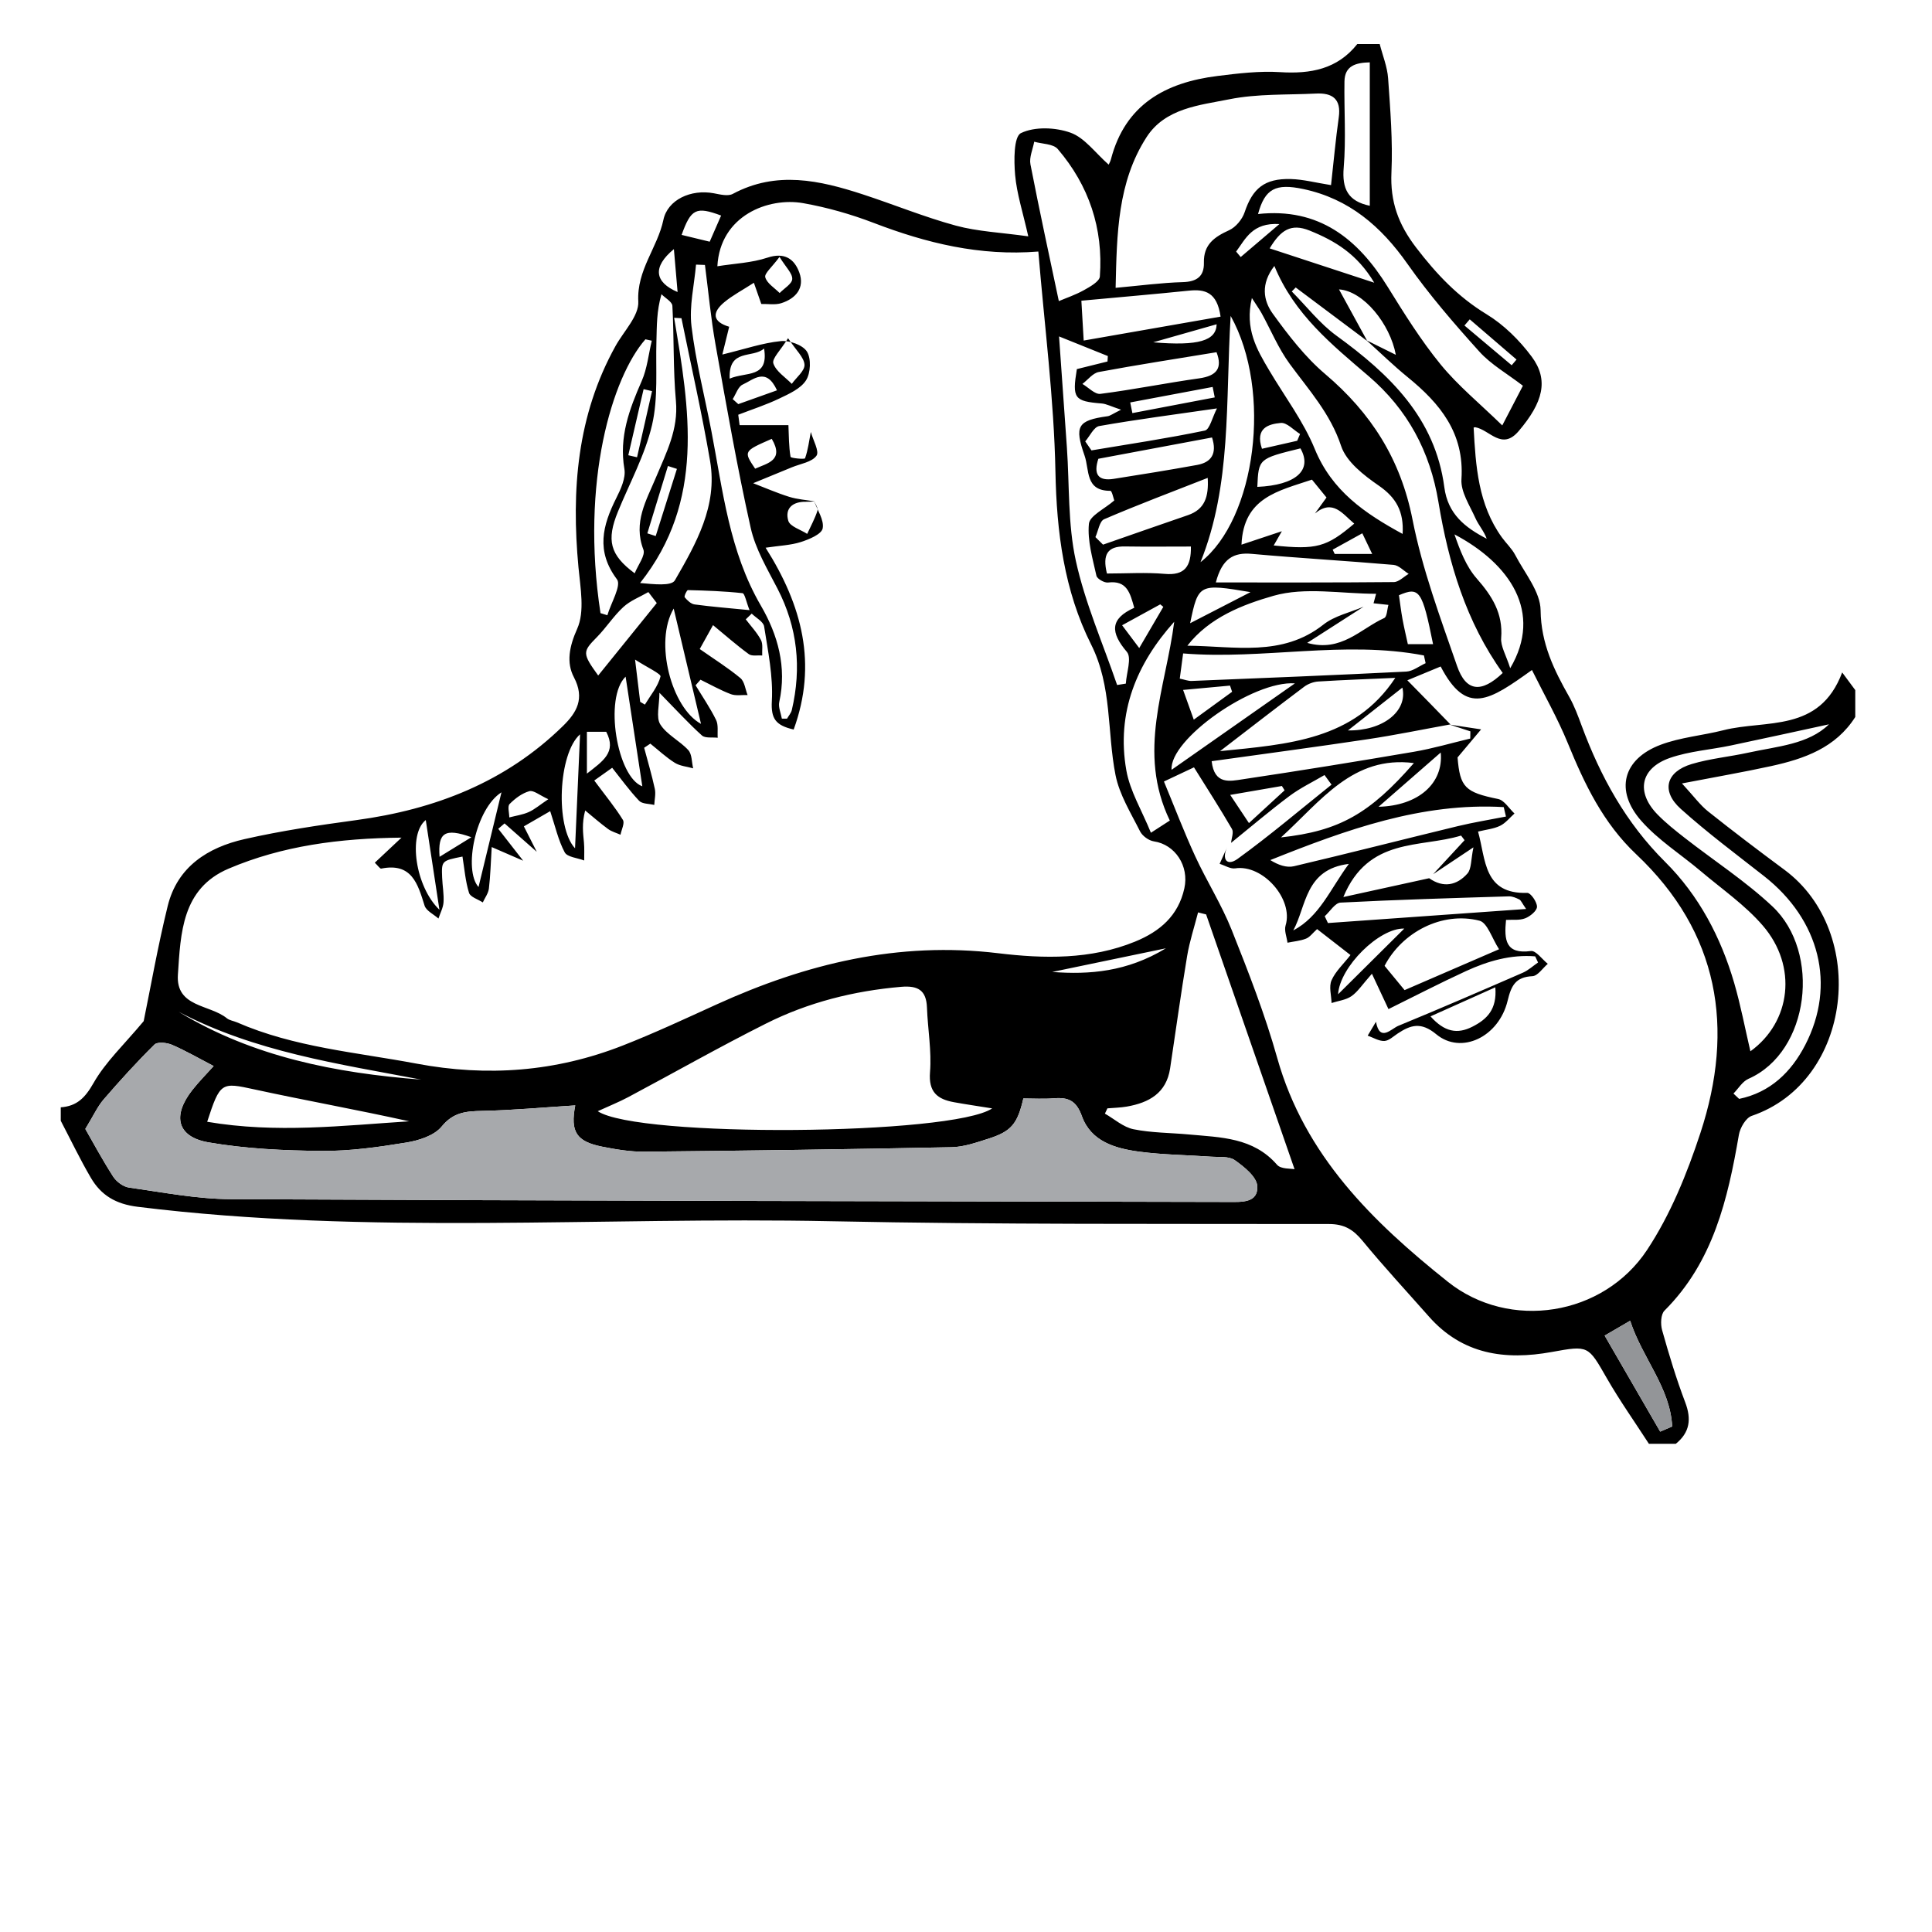 <?xml version="1.0" encoding="utf-8"?>
<!-- Generator: Adobe Illustrator 16.0.0, SVG Export Plug-In . SVG Version: 6.00 Build 0)  -->
<!DOCTYPE svg PUBLIC "-//W3C//DTD SVG 1.1//EN" "http://www.w3.org/Graphics/SVG/1.1/DTD/svg11.dtd">
<svg version="1.1" id="Layer_1" xmlns:x="http://ns.adobe.com/Extensibility/1.0/" xmlns:i="http://ns.adobe.com/AdobeIllustrator/10.0/" xmlns:graph="http://ns.adobe.com/Graphs/1.0/"
	 xmlns="http://www.w3.org/2000/svg" xmlns:xlink="http://www.w3.org/1999/xlink" xmlns:a="http://ns.adobe.com/AdobeSVGViewerExtensions/3.0/"
	 x="0px" y="0px" width="864px" height="864px" viewBox="0 0 864 864" enable-background="new 0 0 864 864" xml:space="preserve">
<path fill-rule="evenodd" clip-rule="evenodd" d="M27.169,495.198c7.222-0.517,10.906-4.268,14.649-10.848
	c5.384-9.465,13.733-17.244,22.438-27.689c3.061-14.901,6.277-33.345,10.738-51.481c4.322-17.573,17.945-26.199,34.323-29.916
	c16.503-3.745,33.328-6.243,50.116-8.52c35.083-4.757,66.674-16.947,92.34-42.088c6.096-5.971,9.904-12.242,4.875-21.8
	c-3.425-6.511-2.089-13.713,1.477-21.671c3.452-7.705,1.434-18.249,0.575-27.429c-3.232-34.534-0.679-67.971,16.574-99.026
	c3.673-6.612,10.514-13.458,10.174-19.895c-0.743-14.098,8.605-24.051,11.225-36.51c1.894-9.005,12.3-13.817,22.561-11.887
	c2.781,0.523,6.297,1.434,8.463,0.275c19.523-10.451,38.86-6.087,58.17,0.215c13.913,4.541,27.516,10.148,41.611,13.976
	c9.747,2.646,20.096,3.066,32.373,4.789c-2.435-10.845-5.143-19.06-5.883-27.447c-0.566-6.417-0.636-17.142,2.596-18.715
	c6.127-2.982,15.439-2.611,22.192-0.187c6.32,2.269,11.038,9.001,17.049,14.284c0.187-0.432,0.743-1.361,1.005-2.366
	c6.383-24.599,24.463-34.404,47.685-37.289c9.267-1.152,18.716-2.292,27.974-1.71c13.647,0.857,25.568-1.301,34.516-12.556
	c3.344,0,6.688,0,10.031,0c1.304,5.108,3.396,10.161,3.758,15.334c0.977,13.998,2.121,28.089,1.486,42.065
	c-0.593,13.051,3.021,23.151,11.09,33.676c9.072,11.832,18.624,21.946,31.437,29.741c7.758,4.72,14.744,11.65,20.197,18.985
	c7.739,10.41,5.108,20.439-5.842,33.302c-7.521,8.835-12.963-0.603-19.348-1.736c-0.27-0.048-0.572,0.098-0.78,0.138
	c0.924,17.212,2.024,34.391,12.621,49.096c1.933,2.68,4.476,5.01,5.978,7.896c4.229,8.126,11.255,16.421,11.352,24.717
	c0.176,14.896,5.99,26.692,12.837,38.785c2.282,4.029,3.903,8.467,5.521,12.831c8.438,22.757,19.772,43.455,37.321,60.893
	c15.086,14.99,24.952,33.733,30.912,54.22c2.912,10.012,4.846,20.308,7.23,30.502c18.158-13.108,21.219-38.02,5.562-56.199
	c-7.952-9.233-18.341-16.386-27.742-24.347c-8.875-7.515-19.01-13.875-26.602-22.494c-11.998-13.621-8.231-27.668,8.605-34.028
	c8.915-3.367,18.775-4.149,28.101-6.522c18.984-4.832,42.938,1.333,53.124-25.845c2.617,3.534,4.232,5.714,5.848,7.896
	c0,4.013,0,8.025,0,12.038c-8.767,13.794-22.804,18.705-37.644,21.955c-12.188,2.667-24.495,4.788-39.86,7.75
	c5.253,5.693,8.071,9.633,11.715,12.536c11.202,8.921,22.628,17.571,34.135,26.099c37.601,27.872,30.574,94.623-14.655,110.034
	c-2.628,0.896-5.194,5.327-5.735,8.467c-4.969,28.837-11.481,56.855-33.276,78.631c-1.665,1.664-1.812,6.046-1.062,8.713
	c3.055,10.864,6.317,21.712,10.324,32.254c2.862,7.53,2.099,13.484-4.191,18.579c-4.013,0-8.025,0-12.038,0
	c-6.312-9.767-13.052-19.288-18.837-29.358c-8.352-14.537-8.056-14.705-24.625-11.692c-20.92,3.802-39.962,1.094-54.904-15.837
	c-9.937-11.257-20.16-22.277-29.689-33.868c-4.124-5.015-8.122-7.507-14.953-7.519c-74.202-0.127-148.423,0.272-222.602-1.252
	c-103.396-2.124-207.014,6.32-310.218-6.459c-9.82-1.215-16.359-5.147-20.943-12.98c-4.848-8.282-8.998-16.974-13.452-25.486
	C27.169,499.211,27.169,497.204,27.169,495.198z M573.256,237.568c-1.166,2.031-2.33,4.062-3.653,6.366
	c19.152,1.984,23.658,0.745,36.016-9.764c-5.22-4.339-9.524-11.172-17.563-4.545c1.662-2.295,3.324-4.59,5.165-7.133
	c-2.489-3.058-4.688-5.76-6.507-7.995c-14.97,5.069-30.63,7.902-31.514,29.077C561.309,241.542,567.282,239.555,573.256,237.568z
	 M639.13,392.748c6.33,4.449,12.386,3.222,17.1-2.092c1.86-2.096,1.525-6.14,2.699-11.718c-7.892,5.258-12.961,8.634-18.029,12.011
	c4.688-5.071,9.375-10.141,14.062-15.212c-0.521-0.687-1.04-1.375-1.561-2.061c-18.256,5.614-41.467,0.53-52.651,27.484
	C614.924,398.054,627.027,395.401,639.13,392.748z M611.455,152.531c-10.669-7.99-21.338-15.981-32.006-23.971
	c-0.588,0.593-1.175,1.187-1.763,1.779c6.612,6.653,12.479,14.329,19.972,19.77c23.812,17.291,44.188,36.83,48.251,67.789
	c1.576,12.007,9.251,18.001,18.955,23.025c-1.201-3.386-3.638-6.054-5.038-9.185c-2.541-5.679-6.633-11.777-6.258-17.448
	c1.357-20.578-9.519-33.794-24.046-45.625c-6.385-5.198-12.297-10.977-18.439-16.506c4.085,2.026,8.17,4.052,13.139,6.517
	c-2.562-13.812-14.451-28.542-25.414-29.255C603.533,138.055,607.494,145.292,611.455,152.531z M609.817,271.31
	c-8.105,5.203-16.211,10.404-25.228,16.192c15.273,4.312,23.86-6.336,34.441-11.111c1.254-0.566,1.28-3.854,1.876-5.881
	c-2.218-0.239-4.436-0.479-6.653-0.719c0.413-1.534,0.825-3.069,1.142-4.246c-15.501,0-31.731-3.151-45.899,0.903
	c-13.636,3.901-28.668,9.65-38.505,22.314c21.133,0.174,42.372,5.147,60.825-9.428C596.812,275.388,603.764,273.917,609.817,271.31z
	 M648.637,323.953c-12.342,2.236-24.637,4.779-37.034,6.639c-23.229,3.485-46.52,6.574-69.739,9.823
	c1.183,10.654,8.261,8.924,13.82,8.093c25.582-3.825,51.121-7.954,76.617-12.311c8.49-1.451,16.807-3.91,25.202-5.907
	c0.02-1.076,0.038-2.15,0.058-3.225c-3.059-1-6.118-2.001-9.178-3.001c4.661,0.707,9.323,1.414,13.984,2.12
	c-3.105,3.697-6.212,7.395-10.54,12.547c1.088,13.347,3.334,15.582,18.126,18.583c2.77,0.562,4.905,4.249,7.333,6.494
	c-2.121,1.877-3.979,4.301-6.434,5.491c-2.872,1.39-6.266,1.703-9.862,2.588c3.536,12.587,2.375,28.031,22.015,27.418
	c1.51-0.047,4.38,4.069,4.348,6.214c-0.028,1.811-3.073,4.304-5.297,5.16c-2.59,0.998-5.739,0.543-8.549,0.711
	c-0.906,8.978-0.226,15.446,11.122,13.914c2.219-0.3,5.019,3.706,7.551,5.726c-2.282,1.936-4.487,5.403-6.861,5.523
	c-7.52,0.379-9.463,4.161-11.103,10.976c-3.905,16.226-20.729,24.258-31.903,15.008c-6.799-5.627-11.401-4.207-17.245-0.35
	c-1.938,1.28-3.956,3.264-6,3.343c-2.443,0.093-4.951-1.511-7.432-2.38c1.235-2.069,2.472-4.138,3.707-6.206
	c1.687,9.258,6.837,3.109,9.997,1.811c18.663-7.672,37.182-15.692,55.684-23.752c2.462-1.072,4.541-3.023,6.799-4.568
	c-0.427-0.914-0.854-1.829-1.281-2.743c-10.83-0.883-21.101,2.065-30.917,6.574c-11.699,5.377-23.142,11.315-34.695,17.011
	c-2.207-4.715-4.414-9.43-7.401-15.81c-4.313,4.86-6.305,8.041-9.138,10.015c-2.48,1.729-5.904,2.1-8.912,3.071
	c-0.091-3.422-1.262-7.318-0.013-10.149c1.776-4.027,5.33-7.272,8.478-11.302c-5.498-4.271-10.117-7.859-14.938-11.605
	c-1.964,1.761-3.222,3.588-4.935,4.265c-2.602,1.026-5.521,1.255-8.304,1.822c-0.33-2.591-1.541-5.452-0.843-7.728
	c3.599-11.751-10.188-27.391-22.513-25.525c-2.175,0.329-4.646-1.295-6.979-2.017c1.135-2.52,2.268-5.038,3.402-7.558
	c-2.593,5.49-0.174,8.814,4.642,5.329c14.439-10.451,28.055-22.041,41.991-33.186c-1.045-1.432-2.09-2.864-3.136-4.296
	c-5.26,3.104-10.846,5.769-15.707,9.406c-8.918,6.672-17.408,13.917-26.077,20.923c0.182-2.094,1.262-4.712,0.397-6.199
	c-5.446-9.366-11.324-18.48-16.994-27.572c-4.938,2.329-9.012,4.25-13.429,6.333c4.726,11.39,8.97,22.548,13.951,33.366
	c5.143,11.168,11.831,21.675,16.363,33.061c7.479,18.789,14.88,37.74,20.337,57.176c12.254,43.654,42.712,73.326,76.279,100.099
	c27.591,22.006,69.531,15.399,89.119-14.199c10.462-15.808,17.89-34.165,23.855-52.303c15.42-46.877,8.37-89.654-28.666-124.62
	c-14.845-14.017-23.122-31.379-30.616-49.702c-4.546-11.117-10.546-21.638-16.049-32.742c-19.15,13.72-29.25,20.595-40.825-1.57
	c-4.312,1.786-8.585,3.555-14.897,6.169C636.523,311.507,642.616,317.714,648.637,323.953z M240.042,380.928
	c-4.801-4.232-9.602-8.464-14.403-12.696c-0.938,0.802-1.876,1.606-2.813,2.408c3.712,4.758,7.423,9.517,11.136,14.275
	c-4.074-1.767-8.147-3.535-14.064-6.103c-0.44,7.118-0.576,12.867-1.26,18.549c-0.259,2.147-1.782,4.142-2.729,6.206
	c-2.14-1.406-5.585-2.407-6.17-4.295c-1.615-5.206-2.032-10.783-2.922-16.215c-9.343,1.88-9.388,1.882-9.089,9.438
	c0.144,3.662,0.848,7.337,0.624,10.964c-0.154,2.477-1.477,4.879-2.277,7.316c-2.139-1.908-5.476-3.443-6.208-5.791
	c-3.05-9.788-5.744-19.29-19.376-16.544c-0.562,0.113-1.422-1.258-2.879-2.63c3.547-3.333,7.009-6.585,11.939-11.217
	c-27.791,0.291-53.258,3.643-77.303,13.865c-20.94,8.901-21.446,28.874-22.691,47.418c-0.981,14.637,14.258,13.271,21.867,19.481
	c1.222,0.997,3.067,1.204,4.586,1.865c25.622,11.16,53.241,13.35,80.28,18.441c31.71,5.973,62.303,3.623,92.15-8.071
	c14.231-5.575,28.113-12.065,42.033-18.403c40.065-18.239,81.3-28.276,125.948-22.895c20.323,2.449,41.353,2.919,61.206-5.206
	c11.061-4.527,19.319-11.542,22.022-23.824c2.212-10.044-4.16-19.59-13.616-20.997c-2.291-0.341-5.169-2.429-6.206-4.5
	c-4.105-8.196-9.23-16.378-10.965-25.162c-3.827-19.37-1.459-39.564-10.886-58.343c-12.11-24.125-15.45-50.252-15.984-77.411
	c-0.641-32.524-4.884-64.975-7.643-98.363c-26.183,2.116-50.1-3.785-73.581-12.786c-10.166-3.897-20.834-6.94-31.545-8.841
	c-15.588-2.767-37.212,5.519-38.413,28.209c7.678-1.23,15.365-1.516,22.373-3.841c7.673-2.548,12.059,0.559,14.276,6.656
	c2.5,6.875-1.558,11.621-8.059,13.695c-2.742,0.874-5.952,0.286-8.948,0.363c-1.014-2.903-2.029-5.806-3.314-9.482
	c-5.086,3.291-9.501,5.586-13.239,8.697c-5.498,4.576-5.417,8.689,2.192,10.971c-0.908,3.681-1.817,7.362-3.065,12.42
	c10.136-2.464,18.023-5.185,26.104-6.001c3.882-0.393,9.869,1.716,11.733,4.683c1.966,3.13,1.667,9.595-0.403,12.845
	c-2.394,3.757-7.579,6.058-11.954,8.153c-5.921,2.833-12.224,4.867-18.362,7.244c0.205,1.552,0.41,3.104,0.614,4.657
	c7.275,0,14.549,0,21.824,0c0.212,4.738,0.164,9.52,0.948,14.161c0.105,0.62,6.306,1.19,6.494,0.656
	c1.328-3.76,1.821-7.814,2.58-11.775c0.994,3.653,3.917,8.687,2.524,10.634c-2.057,2.877-7.174,3.583-11.004,5.172
	c-5.761,2.39-11.538,4.745-17.309,7.115c5.374,2.064,10.665,4.392,16.15,6.1c3.644,1.133,7.563,1.381,11.365,2.038
	c-1.316,0.06-2.634,0.194-3.948,0.167c-5.892-0.121-9.499,2.949-7.859,8.496c0.757,2.563,5.508,3.945,8.449,5.862
	c1.583-3.44,3.44-6.793,4.596-10.372c0.389-1.207-1.005-2.989-1.583-4.508c1.493,4.174,4.634,8.663,3.917,12.416
	c-0.5,2.615-6.064,4.918-9.768,6.1c-4.577,1.462-9.57,1.618-15.757,2.545c16.395,25.889,23.211,52.069,12.553,81.312
	c-8.074-1.869-10.203-4.833-9.761-12.738c0.616-11.038-1.729-22.296-3.453-33.36c-0.335-2.149-3.625-3.838-5.551-5.741
	c-0.887,0.854-1.774,1.708-2.661,2.562c2.314,3.05,5.026,5.892,6.791,9.233c0.995,1.884,0.43,4.592,0.568,6.928
	c-2.034-0.16-4.604,0.415-6.007-0.609c-5.455-3.982-10.538-8.473-15.992-12.967c-1.864,3.355-3.913,7.042-5.942,10.695
	c6.527,4.572,12.662,8.406,18.176,12.988c1.877,1.56,2.193,4.999,3.223,7.58c-2.521-0.091-5.28,0.445-7.516-0.402
	c-4.658-1.764-9.04-4.257-13.536-6.452c-0.736,0.831-1.473,1.662-2.208,2.492c3.106,5.141,6.528,10.126,9.169,15.497
	c1.1,2.236,0.538,5.289,0.731,7.972c-2.4-0.292-5.592,0.295-7.064-1.029c-5.909-5.313-11.287-11.219-19.002-19.092
	c0,5.565-1.598,10.961,0.378,14.125c2.893,4.632,8.715,7.328,12.539,11.531c1.677,1.844,1.502,5.371,2.169,8.135
	c-2.762-0.782-5.868-1.01-8.206-2.47c-3.908-2.442-7.324-5.672-10.947-8.571c-0.92,0.616-1.841,1.232-2.761,1.849
	c1.625,6.122,3.436,12.203,4.775,18.388c0.491,2.268-0.139,4.78-0.258,7.18c-2.306-0.576-5.396-0.409-6.773-1.865
	c-4.4-4.649-8.164-9.901-12.043-14.76c-3.105,2.207-6.223,4.424-8.012,5.695c5.277,7.104,9.437,12.132,12.816,17.637
	c0.884,1.441-0.654,4.368-1.081,6.613c-1.869-0.835-3.95-1.381-5.564-2.564c-3.537-2.591-6.837-5.504-10.234-8.286
	c-1.575,5.973-0.924,10.149-0.541,14.349c0.241,2.653,0.082,5.342,0.103,8.015c-3.008-1.161-7.567-1.492-8.72-3.646
	c-2.884-5.395-4.224-11.615-6.485-18.41c-3.842,2.22-7.889,4.557-11.771,6.799C236.502,373.938,238.271,377.433,240.042,380.928z
	 M257.251,494.342c-14.414,0.909-27.989,2.172-41.584,2.457c-7.18,0.15-12.895,0.549-18.158,7.003
	c-3.311,4.061-10.204,6.239-15.833,7.159c-12.479,2.038-25.185,3.845-37.779,3.732c-16.905-0.148-34.009-0.947-50.622-3.814
	c-14.135-2.44-16.348-11.907-7.244-23.449c2.953-3.743,6.341-7.143,9.517-10.684c-6.77-3.52-12.544-6.881-18.637-9.501
	c-2.294-0.987-6.494-1.433-7.834-0.109c-7.928,7.825-15.433,16.104-22.726,24.537c-2.716,3.141-4.473,7.106-8.196,13.197
	c3.197,5.559,7.519,13.638,12.458,21.319c1.46,2.27,4.504,4.536,7.09,4.898c15.104,2.116,30.28,5.108,45.445,5.182
	c148.787,0.725,297.579,0.939,446.368,1.252c5.605,0.012,13.213,0.547,12.737-7.119c-0.256-4.131-5.871-8.617-10.042-11.565
	c-2.62-1.852-7.035-1.302-10.664-1.56c-10.647-0.762-21.377-0.826-31.936-2.223c-10.749-1.421-21.711-4.501-25.805-15.937
	c-2.485-6.938-6.112-8.471-12.472-7.952c-4.598,0.376-9.251,0.073-13.691,0.073c-2.612,11.396-5.395,14.748-15.646,18.007
	c-5.354,1.702-10.924,3.676-16.432,3.788c-45.774,0.937-91.556,1.562-137.338,2.007c-6.287,0.062-12.667-0.993-18.866-2.226
	C257.722,510.501,254.964,506.138,257.251,494.342z M443.713,495.683c-6.626-1.066-11.894-1.826-17.126-2.779
	c-7.415-1.35-11.388-4.539-10.679-13.433c0.76-9.521-1.012-19.225-1.363-28.86c-0.286-7.853-4.09-9.941-11.6-9.294
	c-21.161,1.825-41.451,6.927-60.351,16.411c-20.807,10.439-41.07,21.958-61.625,32.904c-4.17,2.22-8.584,3.979-13.655,6.304
	C285.334,508.896,425.688,507.76,443.713,495.683z M595.245,82.783c1.179-10.539,2.068-20.455,3.459-30.3
	c1.159-8.212-2.827-11.016-10.184-10.647c-12.964,0.648-26.204,0.04-38.804,2.569c-13.336,2.676-28.614,3.94-36.995,16.969
	c-12.938,20.114-13.257,43.055-13.811,67.345c10.974-0.987,20.489-2.279,30.034-2.55c6.273-0.178,9.595-2.571,9.449-8.694
	c-0.193-8.156,4.699-11.521,11.298-14.527c2.961-1.349,5.854-4.86,6.911-8.016c3.572-10.669,8.846-15.172,20.649-14.863
	C582.827,80.217,588.366,81.698,595.245,82.783z M539.381,408.935c-1.198-0.304-2.397-0.606-3.596-0.909
	c-1.663,6.506-3.796,12.933-4.896,19.533c-2.782,16.702-5.086,33.485-7.609,50.231c-1.672,11.089-9.467,15.347-19.364,17.077
	c-2.851,0.497-5.781,0.54-8.674,0.792c-0.375,0.786-0.75,1.572-1.126,2.358c4.241,2.416,8.233,6.056,12.777,6.978
	c8.094,1.643,16.528,1.575,24.809,2.344c14.199,1.317,28.753,1.287,39.408,13.562c1.738,2.002,6.22,1.621,7.825,1.981
	C565.663,484.649,552.522,446.792,539.381,408.935z M569.908,118.938c-6.198,7.986-4.973,15.476-0.716,21.352
	c6.974,9.627,14.433,19.347,23.427,26.977c20.568,17.451,33.752,38.085,39.066,65.089c4.385,22.28,12.444,43.916,19.918,65.476
	c4.006,11.554,10.874,12.21,20.423,3.123c-16.377-22.816-24.228-49.083-28.75-76.451c-3.734-22.602-13.774-41.358-31.209-56.29
	C595.697,154.196,578.776,140.601,569.908,118.938z M562.598,95.716c27.128-2.943,44.604,10.968,58,32.592
	c7.362,11.884,14.824,23.855,23.636,34.649c7.746,9.489,17.433,17.394,27.587,27.291c4.091-7.862,6.601-12.687,9.23-17.74
	c-7.042-5.412-14.242-9.465-19.489-15.282c-11.312-12.542-22.433-25.419-32.134-39.213c-11.818-16.805-26.113-29.112-46.562-33.47
	C570.471,81.901,565.673,84.383,562.598,95.716z M775.21,489.042c0.845,0.797,1.689,1.593,2.535,2.389
	c13.93-2.885,23.293-11.969,29.577-24.142c13.859-26.844,6.463-55.951-18.424-75.482c-12.56-9.856-25.404-19.423-37.258-30.08
	c-8.902-8.005-6.605-16.606,4.902-20.049c8.219-2.459,16.924-3.245,25.343-5.095c12.99-2.854,26.824-3.662,36.042-12.666
	c-13.942,3.016-28.914,6.328-43.92,9.475c-9.055,1.898-18.511,2.536-27.166,5.534c-13.325,4.616-15.351,15.365-5.539,25.374
	c3.711,3.785,7.917,7.121,12.107,10.393c13.087,10.216,27.176,19.344,39.225,30.653c21.827,20.487,16.73,65.028-10.718,77.105
	C779.234,483.632,777.425,486.798,775.21,489.042z M349.646,321.371c0.77,0.008,1.54,0.016,2.309,0.024
	c0.739-1.299,1.835-2.514,2.161-3.91c4.399-18.831,2.556-36.867-6.405-54.224c-4.545-8.806-9.872-17.691-11.989-27.178
	c-6.058-27.149-10.854-54.591-15.735-81.99c-2.099-11.776-3.185-23.733-4.73-35.608c-1.33-0.05-2.659-0.1-3.988-0.15
	c-0.79,9.19-3.104,18.562-2.034,27.53c1.885,15.779,5.903,31.298,8.912,46.948c5.122,26.646,7.998,53.778,22.132,78.046
	c7.59,13.034,11.657,27.496,8.21,43.1C347.987,316.233,349.217,318.89,349.646,321.371z M473.61,150.448
	c1.126,15.916,2.333,32.772,3.508,49.631c1.179,16.924,0.397,34.273,3.989,50.667c4.156,18.968,12.147,37.098,18.474,55.59
	c1.299-0.207,2.598-0.414,3.896-0.622c0.286-4.844,2.73-11.522,0.461-14.194c-7.364-8.666-7.668-14.784,3.305-19.717
	c-1.843-6.54-3.206-12.355-11.711-11.297c-1.655,0.206-4.894-1.641-5.2-3.027c-1.697-7.672-4.08-15.622-3.37-23.21
	c0.339-3.626,6.988-6.663,11.346-10.46c-0.354-0.936-1.046-4.313-1.722-4.311c-11.377,0.05-9.291-9.256-11.569-15.775
	c-4.588-13.123-3.194-15.733,10.335-17.589c1.109-0.152,2.124-0.996,5.997-2.908c-4.578-1.513-6.58-2.62-8.657-2.788
	c-12.29-0.994-13.271-2.263-11.11-15.377c4.543-1.126,9.118-2.261,13.694-3.396c0.055-0.813,0.108-1.625,0.164-2.438
	C487.995,156.232,480.551,153.239,473.61,150.448z M473.516,134.655c3.162-1.343,7.382-2.754,11.199-4.883
	c2.761-1.539,6.982-3.885,7.146-6.122c1.576-21.47-4.872-40.678-18.833-57c-2.022-2.363-6.943-2.246-10.522-3.278
	c-0.619,3.389-2.3,6.984-1.688,10.132C464.924,94.636,469.518,115.671,473.516,134.655z M627.255,238.773
	c0.618-10.043-2.911-16.249-10.625-21.575c-6.677-4.609-14.528-10.671-16.871-17.743c-4.809-14.524-14.461-25.08-23.048-36.804
	c-5.036-6.878-8.357-15.008-12.504-22.545c-0.97-1.763-2.16-3.405-4.357-6.831c-3.293,13.818,2.266,23.089,7.76,32.375
	c6.904,11.671,15.283,22.737,20.37,35.153C595.654,219.536,610.272,229.53,627.255,238.773z M545.607,335.912
	c30.621-3.095,59.991-4.92,78.378-32.762c-11.392,0.504-22.91,0.908-34.409,1.618c-2.174,0.134-4.606,1.042-6.352,2.351
	C571.047,316.263,559.018,325.606,545.607,335.912z M527.598,303.492c2.202,0.446,3.782,1.093,5.333,1.031
	c31.992-1.296,63.987-2.581,95.967-4.187c2.938-0.148,5.768-2.454,8.648-3.757c-0.253-1.154-0.506-2.308-0.759-3.462
	c-35.738-6.865-71.691,2.022-107.689-0.899C528.508,296.655,528.08,299.863,527.598,303.492z M304.751,142.31
	c-1.092-0.064-2.185-0.128-3.277-0.192c6.877,40.901,13.965,81.833-15.225,118.611c5.994,0.51,14.002,1.508,15.57-1.208
	c9.429-16.351,19.154-33.3,15.745-53.3C313.915,184.811,309.072,163.604,304.751,142.31z M283.84,256.385
	c1.483-3.754,4.882-8.014,3.894-10.591c-4.674-12.185,1.331-22.028,5.612-32.281c4.592-10.994,10.09-21.429,8.928-34.201
	c-1.282-14.113-0.801-28.379-1.584-42.551c-0.101-1.814-3.18-3.463-4.879-5.189c-2.217,7.727-2.053,14.275-2.251,20.812
	c-0.383,12.591,0.85,25.6-1.958,37.65c-3.116,13.373-9.98,25.875-15.244,38.744C271.139,241.533,272.691,248.145,283.84,256.385z
	 M536.869,251.413c24.752-19.361,32.219-76.604,13.481-110.135C548.013,179.863,550.835,216.696,536.869,251.413z M525.117,278.059
	c-16.776,18.667-25.963,40.636-21.413,66.456c1.638,9.292,6.945,17.936,10.991,27.894c4.64-2.998,6.979-4.508,8.453-5.46
	C508.325,336.217,521.349,307.663,525.117,278.059z M268.542,274.197c1.024,0.313,2.049,0.627,3.074,0.94
	c1.613-5.48,6.354-13.31,4.305-16.039c-9.502-12.653-6.461-24.081-0.321-36.339c2.011-4.014,4.324-8.995,3.631-13.042
	c-2.449-14.317,2.21-26.71,7.746-39.327c2.453-5.59,3.056-11.992,4.499-18.024c-0.948-0.208-1.896-0.416-2.845-0.623
	C273.866,168.554,259.526,215.223,268.542,274.197z M670.387,424.506c-3.158-4.83-5.2-11.874-8.792-12.78
	c-16.773-4.23-34.589,5.196-42.407,20.202c3.27,3.968,6.368,7.729,8.949,10.86C642.116,436.738,655.111,431.115,670.387,424.506z
	 M92.653,501.666c30.895,5.259,60.65,1.7,90.329-0.211c-23.156-5.153-46.321-9.291-69.298-14.286
	C99.026,483.983,98.451,483.815,92.653,501.666z M673.475,365.163c-0.334-1.408-0.666-2.815-0.998-4.223
	c-36.716-2.123-70.495,10.134-104.4,23.691c3.541,2.216,7.302,3.522,10.574,2.752c24.459-5.756,48.804-11.999,73.226-17.915
	C659.005,367.743,666.271,366.583,673.475,365.163z M484.631,152.298c21.761-3.803,41.672-7.281,61.219-10.697
	c-1.572-11.039-7.054-12.347-14.166-11.618c-15.558,1.594-31.143,2.927-48.087,4.494
	C483.895,139.61,484.172,144.398,484.631,152.298z M682.486,406.5c-1.923-2.764-2.299-3.883-3.045-4.252
	c-1.44-0.711-3.104-1.442-4.65-1.394c-25.105,0.772-50.216,1.496-75.296,2.797c-2.456,0.128-4.718,3.975-7.069,6.094
	c0.479,1.015,0.957,2.03,1.436,3.045C622.881,410.729,651.9,408.67,682.486,406.5z M543.73,260.473
	c26.532,0,53.063,0.091,79.592-0.167c2.226-0.021,4.429-2.39,6.643-3.668c-2.25-1.393-4.411-3.817-6.765-4.021
	c-21.138-1.824-42.33-3.027-63.461-4.927C551.754,246.973,546.528,249.714,543.73,260.473z M572.867,374.494
	c26.089-2.839,39.709-10.624,59.434-33.247C604.968,337.747,590.718,358.265,572.867,374.494z M612.573,27.881
	c-6.301,0.163-11.208,1.526-11.321,8.534c-0.208,12.826,0.739,25.726-0.338,38.464c-0.813,9.603,1.907,15.094,11.659,17.146
	C612.573,70.626,612.573,49.446,612.573,27.881z M675.38,298.825c14.788-25.063-0.242-46.804-24.938-59.848
	c2.446,7.06,5.181,14.281,9.949,19.719c6.885,7.851,11.809,15.613,10.941,26.61C671.037,289.044,673.535,293.003,675.38,298.825z
	 M544.037,157.511c-18.101,2.976-35.432,5.641-52.662,8.851c-2.677,0.5-4.889,3.494-7.316,5.333c2.697,1.57,5.602,4.759,8.056,4.443
	c14.775-1.9,29.411-4.858,44.168-6.938C544.117,168.097,546.797,164.647,544.037,157.511z M489.875,240.191
	c1.136,1.125,2.272,2.252,3.409,3.379c12.654-4.404,25.295-8.849,37.97-13.194c7.578-2.597,9.343-8.254,8.837-16.663
	c-15.967,6.27-31.296,12.031-46.324,18.49C491.706,233.089,491.136,237.442,489.875,240.191z M485.321,197.385
	c0.929,1.344,1.857,2.688,2.786,4.032c16.924-2.832,33.911-5.365,50.696-8.863c2.181-0.454,3.324-5.878,5.423-9.912
	c-19.249,2.782-36.014,4.956-52.646,7.888C489.166,190.956,487.392,195.011,485.321,197.385z M542.025,195.643
	c-17.205,3.223-34.067,6.381-50.837,9.523c-2.232,6.768-0.24,10.089,6.856,8.982c12.45-1.944,24.892-3.972,37.289-6.219
	C541.733,206.77,544.363,202.875,542.025,195.643z M742.446,640.232c1.789-0.771,3.579-1.542,5.369-2.313
	c-0.909-17.466-13.385-30.59-18.796-47.276c-4.267,2.484-7.25,4.221-11.41,6.645C726.221,612.177,734.333,626.204,742.446,640.232z
	 M579.097,305.606c-18.784-1.348-56.245,25.123-55.156,38.654C542.123,331.519,559.559,319.298,579.097,305.606z M567.799,111.077
	c15.504,5.088,30.17,9.9,46.767,15.347c-7.604-12.783-17.507-18.719-28.897-23.307C577.258,99.727,572.696,102.951,567.799,111.077z
	 M495.032,256.481c8.794,0,17.398-0.586,25.885,0.162c8.949,0.789,11.806-3.365,11.658-12.228c-9.886,0-19.722,0.116-29.552-0.037
	C495.408,244.261,492.898,247.845,495.032,256.481z M293.715,269.69c-1.255-1.637-2.51-3.275-3.764-4.912
	c-3.768,2.181-8.048,3.803-11.179,6.678c-4.373,4.016-7.642,9.209-11.827,13.461c-6.438,6.541-6.641,7.188,0.569,17.178
	C276.5,290.98,285.107,280.335,293.715,269.69z M79.896,452.479c33.223,20.17,70.244,27.392,108.438,30.325
	C151.403,475.761,114.002,470.406,79.896,452.479z M313.496,323.722c-3.999-16.877-8.036-33.913-12.218-51.565
	C292.415,287.06,300.324,316.613,313.496,323.722z M279.774,302.606c-9.758,9.425-3.823,44.962,7.475,49.031
	C284.782,335.459,282.311,319.243,279.774,302.606z M257.161,379.372c0.768-17.464,1.483-33.71,2.242-50.979
	C249.611,337.02,248.259,369.855,257.161,379.372z M668.715,441.533c-10.072,4.516-19.021,8.527-28.984,12.994
	c6.285,7.025,12.018,8.028,18.725,4.621C664.926,455.862,669.539,451.453,668.715,441.533z M581.564,200.514
	c-18.728,4.598-18.728,4.598-19.281,17.219C579.556,216.969,587.08,210.25,581.564,200.514z M578.357,416.099
	c11.744-6.227,16.333-18.146,24.849-29.763C583.523,388.789,584.318,405.178,578.357,416.099z M640.87,288.061
	c-4.821-24.031-6.092-25.803-15.253-21.874c0.521,3.576,0.938,7.137,1.582,10.657c0.694,3.793,1.604,7.546,2.398,11.217
	C633.806,288.061,637.285,288.061,640.87,288.061z M628.006,415.26c-11.191-0.364-28.871,17.171-29.601,29.381
	C608.26,434.859,618.15,425.043,628.006,415.26z M644.302,336.527c-10.146,8.854-18.976,16.559-27.805,24.263
	C634.234,360.373,645.612,350.353,644.302,336.527z M224.258,354.329c-11.578,7.327-17.13,34.704-10.26,42.355
	C217.221,383.381,220.519,369.765,224.258,354.329z M335.196,272.856c-1.513-3.803-2.137-7.474-3.151-7.585
	c-8.093-0.889-16.259-1.165-24.408-1.373c-0.495-0.013-1.789,2.785-1.434,3.211c1.145,1.374,2.789,2.977,4.416,3.196
	C318.284,271.344,326.008,271.95,335.196,272.856z M196.517,406.845c-2.176-14.286-4.1-26.917-6.11-40.12
	C182.364,373.116,185.739,396.559,196.517,406.845z M532.231,278.71c10.35-5.33,18.671-9.616,26.994-13.903
	C536.202,260.934,535.892,261.086,532.231,278.71z M352.425,151.246c-3.352,5.43-7.29,9.113-6.581,11.274
	c1.168,3.565,5.339,6.146,8.245,9.142c2.045-2.862,5.836-5.821,5.687-8.563C359.597,159.824,356.043,156.733,352.425,151.246z
	 M543.239,177.723c-0.312-1.56-0.624-3.118-0.936-4.678c-12.288,2.309-24.574,4.618-36.86,6.927c0.319,1.59,0.639,3.179,0.958,4.769
	C518.681,182.402,530.959,180.062,543.239,177.723z M574.476,353.429c-0.401-0.644-0.802-1.287-1.204-1.93
	c-7.318,1.263-14.639,2.526-23.116,3.989c3.06,4.6,5.475,8.229,8.379,12.595C564.493,362.605,569.484,358.017,574.476,353.429z
	 M627.152,307.505c-8.019,6.31-15.467,12.17-24.337,19.149C618.384,326.881,629.601,318.108,627.152,307.505z M304.821,105.048
	c4.504,1.09,8.266,2,12.561,3.04c1.791-4.104,3.438-7.875,5.104-11.694C311.292,92.222,309.013,93.372,304.821,105.048z
	 M551.002,309.369c-0.312-0.922-0.624-1.843-0.936-2.764c-6.759,0.623-13.519,1.247-20.977,1.935
	c1.717,4.784,3.087,8.599,4.773,13.297C540.43,317.06,545.716,313.214,551.002,309.369z M521.394,424.084
	c-18.69,3.888-35.078,7.297-50.848,10.579C487.207,435.925,504.029,434.623,521.394,424.084z M262.469,345.963
	c6.999-5.513,13.458-9.491,8.633-18.71c-2.565,0-5.344,0-8.633,0C262.469,333.303,262.469,338.811,262.469,345.963z
	 M580.116,197.113c0.427-1.009,0.854-2.017,1.279-3.025c-2.88-1.766-5.911-5.194-8.607-4.948c-5.393,0.492-11.602,2.195-8.43,11.552
	C569.625,199.496,574.87,198.304,580.116,197.113z M347.479,174.55c-4.863-10.591-10.558-4.729-15.35-2.569
	c-2.048,0.923-3.01,4.261-4.464,6.5c0.833,0.749,1.666,1.497,2.498,2.245C335.81,178.713,341.457,176.699,347.479,174.55z
	 M289.49,238.514c1.248,0.403,2.496,0.806,3.744,1.209c3.163-10.011,6.325-20.022,9.487-30.035
	c-1.338-0.432-2.675-0.863-4.014-1.294C295.636,218.435,292.562,228.474,289.49,238.514z M509.467,289.813
	c4.193-7.172,7.485-12.8,10.776-18.429c-0.459-0.369-0.92-0.74-1.379-1.109c-5.382,2.949-10.763,5.896-17.052,9.343
	C504.304,282.937,506.366,285.685,509.467,289.813z M245.205,357.407c-3.887-1.762-6.583-4.118-8.474-3.588
	c-3.265,0.912-6.389,3.26-8.833,5.737c-1.021,1.036-0.151,3.94-0.14,5.994c2.91-0.763,5.976-1.178,8.686-2.387
	C239.084,361.984,241.359,359.989,245.205,357.407z M286.292,313.86c0.701,0.417,1.403,0.832,2.104,1.248
	c2.51-4.14,5.833-8.071,6.987-12.559c0.309-1.199-6.013-4.103-11.381-7.577C284.985,303.083,285.639,308.472,286.292,313.86z
	 M280.978,203.583c1.304,0.303,2.606,0.605,3.91,0.908c2.236-9.859,4.472-19.719,6.708-29.578c-1.257-0.294-2.514-0.586-3.771-0.879
	C285.542,183.884,283.26,193.733,280.978,203.583z M348.601,114.901c-3.365,4.576-6.846,7.389-6.37,9.101
	c0.759,2.732,4.15,4.733,6.429,7.043c2.011-2.086,5.555-4.115,5.637-6.273C354.392,122.231,351.484,119.578,348.601,114.901z
	 M326.305,169.324c7.361-3.183,17.578,0.012,15.397-13.468C336.604,160.439,325.76,155.623,326.305,169.324z M515.715,153.081
	c20.346,1.73,28.19-0.734,28.372-8.066C535.34,147.501,526.644,149.973,515.715,153.081z M345.131,196.254
	c-12.665,5.545-12.665,5.545-7.425,13.35C343.202,207.112,350.805,205.916,345.131,196.254z M301.368,111.402
	c-9.702,8.007-8.641,14.808,1.653,19.193C302.504,124.597,301.987,118.6,301.368,111.402z M609.229,238.489
	c-5.157,2.85-9.202,5.086-13.247,7.322c0.302,0.642,0.604,1.282,0.906,1.923c5.268,0,10.535,0,16.764,0
	C612.079,244.448,610.983,242.159,609.229,238.489z M196.583,383.166c5.221-3.217,9.717-5.987,14.214-8.758
	C198.878,370.136,195.753,372.377,196.583,383.166z M676.027,163.342c0.724-0.849,1.447-1.699,2.172-2.548
	c-6.978-5.995-13.954-11.99-20.931-17.985c-0.785,0.921-1.569,1.843-2.354,2.764C661.952,151.496,668.989,157.419,676.027,163.342z
	 M572.163,100.2c-12.126-0.717-15.103,6.565-19.361,12.31c0.683,0.814,1.364,1.627,2.046,2.44
	C560.139,110.444,565.429,105.937,572.163,100.2z"/>
<path fill-rule="evenodd" clip-rule="evenodd" fill="#A7A9AC" d="M257.251,494.342c-2.287,11.796,0.471,16.159,12.112,18.474
	c6.199,1.232,12.579,2.288,18.866,2.226c45.782-0.444,91.564-1.07,137.338-2.007c5.508-0.112,11.079-2.086,16.432-3.788
	c10.251-3.259,13.033-6.611,15.646-18.007c4.44,0,9.094,0.303,13.691-0.073c6.359-0.519,9.986,1.014,12.472,7.952
	c4.094,11.436,15.056,14.516,25.805,15.937c10.559,1.396,21.288,1.461,31.936,2.223c3.629,0.258,8.044-0.292,10.664,1.56
	c4.171,2.948,9.786,7.435,10.042,11.565c0.476,7.666-7.132,7.131-12.737,7.119c-148.789-0.312-297.581-0.527-446.368-1.252
	c-15.165-0.073-30.341-3.065-45.445-5.182c-2.585-0.362-5.63-2.629-7.09-4.898c-4.939-7.682-9.261-15.761-12.458-21.319
	c3.723-6.091,5.48-10.057,8.196-13.197c7.292-8.434,14.797-16.712,22.726-24.537c1.34-1.323,5.54-0.878,7.834,0.109
	c6.093,2.62,11.867,5.981,18.637,9.501c-3.176,3.541-6.564,6.94-9.517,10.684c-9.104,11.542-6.892,21.009,7.244,23.449
	c16.612,2.867,33.717,3.666,50.622,3.814c12.595,0.112,25.3-1.694,37.779-3.732c5.629-0.92,12.521-3.099,15.833-7.159
	c5.263-6.454,10.978-6.853,18.158-7.003C229.262,496.514,242.837,495.251,257.251,494.342z"/>
<path fill-rule="evenodd" clip-rule="evenodd" fill="#939598" d="M742.446,640.232c-8.113-14.028-16.226-28.056-24.837-42.945
	c4.16-2.424,7.144-4.16,11.41-6.645c5.411,16.687,17.887,29.811,18.796,47.276C746.025,638.69,744.235,639.461,742.446,640.232z"/>
</svg>
